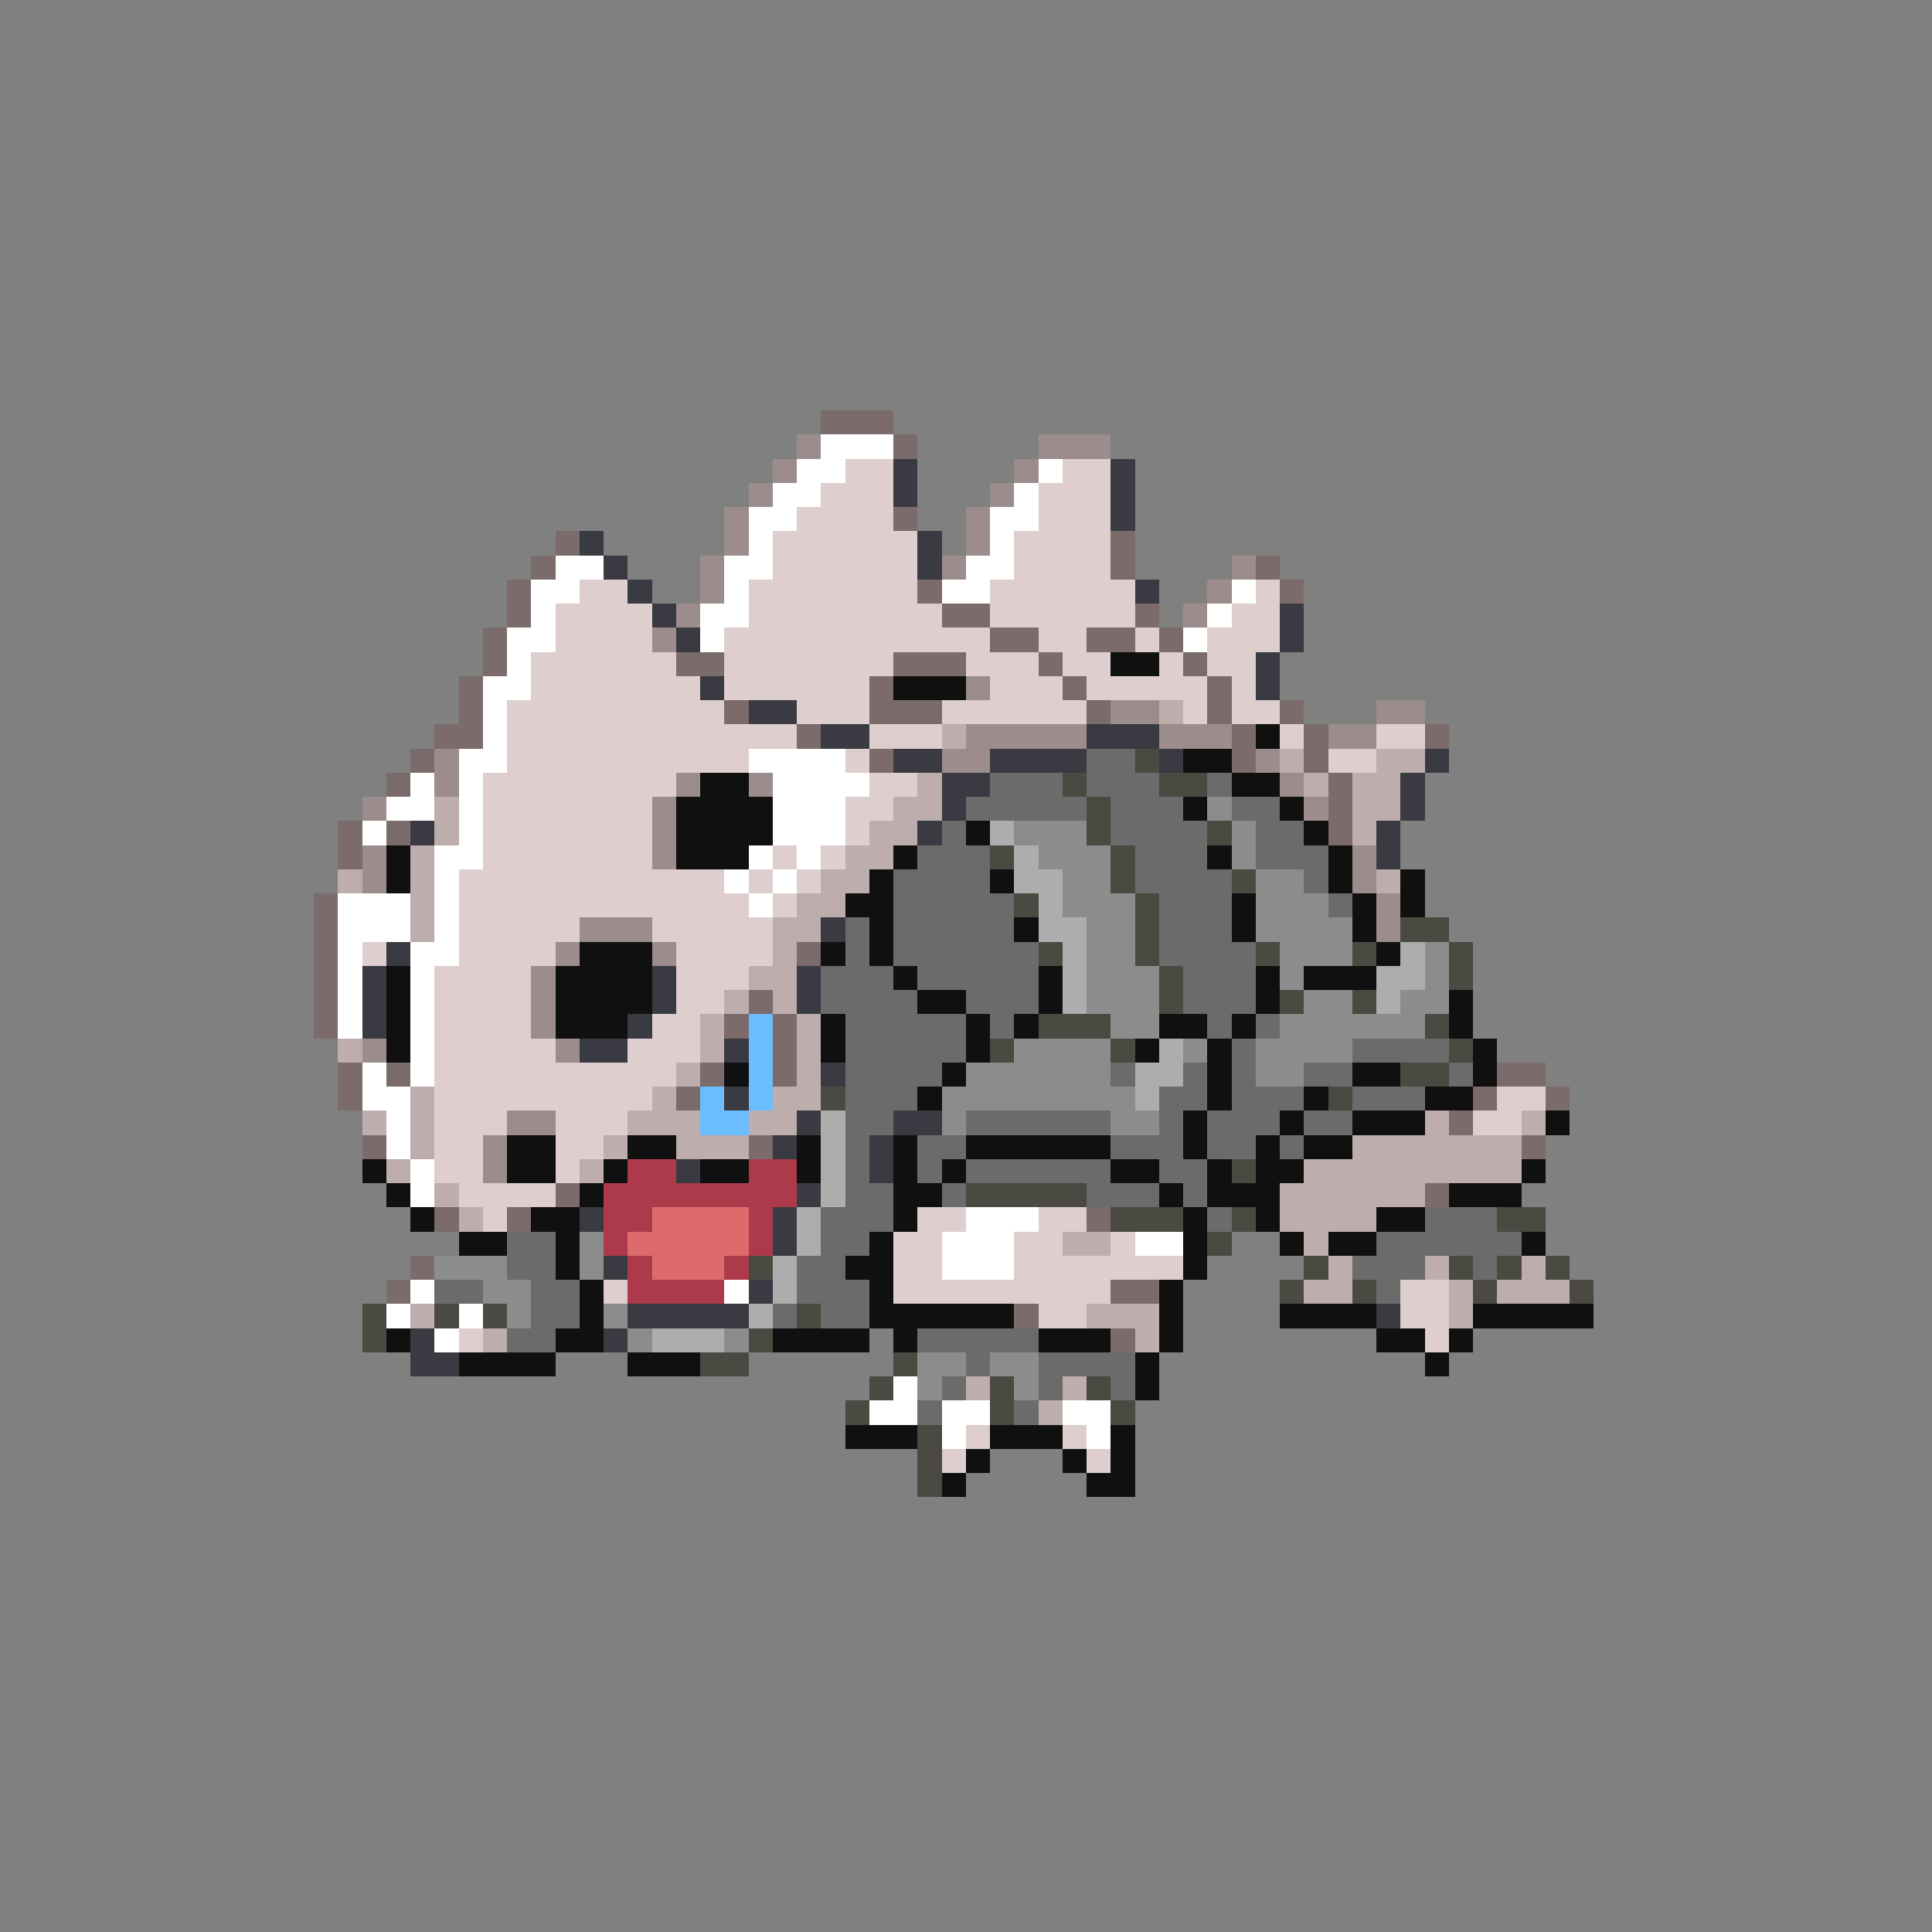 <svg xmlns="http://www.w3.org/2000/svg" viewBox="0 -0.5 80 80" shape-rendering="crispEdges">
<rect x="0" y="-0.5" width="80" height="80" fill="#808080" stroke="none"/>
<path stroke="#7b6b6b" d="M34 17h3M37 18h1M37 21h1M23 22h1M46 22h1M22 23h1M46 23h1M52 23h1M21 24h1M38 24h1M53 24h1M21 25h1M39 25h2M47 25h1M20 26h1M41 26h2M45 26h2M48 26h1M20 27h1M28 27h2M37 27h3M43 27h1M49 27h1M19 28h1M36 28h1M44 28h1M50 28h1M19 29h1M30 29h1M36 29h3M45 29h1M50 29h1M53 29h1M18 30h2M33 30h1M51 30h1M54 30h1M59 30h1M17 31h1M36 31h1M51 31h1M54 31h1M16 32h1M55 32h1M55 33h1M14 34h1M16 34h1M55 34h1M14 35h1M13 37h1M13 38h1M13 39h1M33 39h1M13 40h1M13 41h1M31 41h1M13 42h1M30 42h1M32 42h1M32 43h1M14 44h1M16 44h1M29 44h1M32 44h1M62 44h2M14 45h1M28 45h1M61 45h1M64 45h1M60 46h1M15 47h1M31 47h1M63 47h1M23 49h1M59 49h1M18 50h1M21 50h1M45 50h1M17 52h1M16 53h1M46 53h2M42 54h1M46 55h1" />
<path stroke="#9c8c8c" d="M33 18h1M43 18h3M32 19h1M42 19h1M31 20h1M41 20h1M30 21h1M40 21h1M30 22h1M40 22h1M29 23h1M39 23h1M51 23h1M29 24h1M50 24h1M28 25h1M49 25h1M27 26h1M40 28h1M46 29h2M57 29h2M40 30h5M48 30h3M55 30h2M18 31h1M39 31h2M52 31h1M18 32h1M28 32h1M31 32h1M53 32h1M15 33h1M27 33h1M54 33h1M27 34h1M15 35h1M27 35h1M56 35h1M15 36h1M56 36h1M57 37h1M24 38h3M57 38h1M23 39h1M27 39h1M22 40h1M22 41h1M22 42h1M15 43h1M23 43h1M21 46h2M20 47h1M20 48h1" />
<path stroke="#ffffff" d="M34 18h3M33 19h2M43 19h1M32 20h2M42 20h1M31 21h2M41 21h2M31 22h1M41 22h1M23 23h2M30 23h2M40 23h2M22 24h2M30 24h1M39 24h2M51 24h1M22 25h1M29 25h2M50 25h1M21 26h2M29 26h1M49 26h1M21 27h1M20 28h2M20 29h1M20 30h1M19 31h2M31 31h4M17 32h1M19 32h1M32 32h4M16 33h2M19 33h1M32 33h3M15 34h1M19 34h1M32 34h3M18 35h2M31 35h1M33 35h1M18 36h1M30 36h1M32 36h1M14 37h3M18 37h1M31 37h1M14 38h3M18 38h1M14 39h1M17 39h2M14 40h1M17 40h1M14 41h1M17 41h1M14 42h1M17 42h1M17 43h1M15 44h1M17 44h1M15 45h2M16 46h1M16 47h1M17 48h1M17 49h1M40 50h3M39 51h3M47 51h2M39 52h3M17 53h1M30 53h1M16 54h1M19 54h1M18 55h1M37 57h1M36 58h2M39 58h2M44 58h2M39 59h1M45 59h1" />
<path stroke="#decece" d="M35 19h2M44 19h2M34 20h3M43 20h3M33 21h4M43 21h3M32 22h6M42 22h4M32 23h6M42 23h4M24 24h2M31 24h7M41 24h6M52 24h1M23 25h4M31 25h8M41 25h6M51 25h2M23 26h4M30 26h11M43 26h2M47 26h1M50 26h3M22 27h6M30 27h7M40 27h3M44 27h2M48 27h1M50 27h2M22 28h7M30 28h6M41 28h3M45 28h5M51 28h1M21 29h9M33 29h3M39 29h6M49 29h1M51 29h2M21 30h12M36 30h3M53 30h1M57 30h2M21 31h10M35 31h1M55 31h2M20 32h8M36 32h2M20 33h7M35 33h2M20 34h7M35 34h1M20 35h7M32 35h1M34 35h1M19 36h11M31 36h1M33 36h1M19 37h12M32 37h1M19 38h5M27 38h5M15 39h1M19 39h4M28 39h4M18 40h4M28 40h3M18 41h4M28 41h2M18 42h4M27 42h2M18 43h5M26 43h3M18 44h10M18 45h9M62 45h2M18 46h3M23 46h3M61 46h2M18 47h2M23 47h2M18 48h2M23 48h1M19 49h4M20 50h1M38 50h2M43 50h2M37 51h2M42 51h2M46 51h1M37 52h2M42 52h7M25 53h1M37 53h9M58 53h2M43 54h2M58 54h2M19 55h1M59 55h1M40 59h1M44 59h1M39 60h1M45 60h1" />
<path stroke="#3a3a42" d="M37 19h1M46 19h1M37 20h1M46 20h1M46 21h1M24 22h1M38 22h1M25 23h1M38 23h1M26 24h1M47 24h1M27 25h1M53 25h1M28 26h1M53 26h1M52 27h1M29 28h1M52 28h1M31 29h2M34 30h2M45 30h3M37 31h2M41 31h4M48 31h1M59 31h1M39 32h2M58 32h1M39 33h1M58 33h1M17 34h1M38 34h1M57 34h1M57 35h1M34 38h1M16 39h1M15 40h1M27 40h1M33 40h1M15 41h1M27 41h1M33 41h1M15 42h1M26 42h1M24 43h2M30 43h1M34 44h1M30 45h1M33 46h1M37 46h2M32 47h1M36 47h1M28 48h1M36 48h1M33 49h1M24 50h1M32 50h1M32 51h1M25 52h1M31 53h1M26 54h5M57 54h1M17 55h1M25 55h1M17 56h2" />
<path stroke="#101010" d="M46 27h2M37 28h3M52 30h1M49 31h2M29 32h2M51 32h2M28 33h4M49 33h1M53 33h1M28 34h4M40 34h1M54 34h1M16 35h1M28 35h3M37 35h1M50 35h1M55 35h1M16 36h1M36 36h1M41 36h1M55 36h1M58 36h1M35 37h2M51 37h1M56 37h1M58 37h1M36 38h1M42 38h1M51 38h1M56 38h1M24 39h3M34 39h1M36 39h1M57 39h1M16 40h1M23 40h4M37 40h1M43 40h1M52 40h1M54 40h3M16 41h1M23 41h4M38 41h2M43 41h1M52 41h1M60 41h1M16 42h1M23 42h3M34 42h1M40 42h1M42 42h1M48 42h2M51 42h1M60 42h1M16 43h1M34 43h1M40 43h1M47 43h1M50 43h1M61 43h1M30 44h1M39 44h1M50 44h1M56 44h2M61 44h1M38 45h1M50 45h1M54 45h1M59 45h2M49 46h1M53 46h1M56 46h3M64 46h1M21 47h2M26 47h2M33 47h1M37 47h1M40 47h6M49 47h1M52 47h1M54 47h2M15 48h1M21 48h2M25 48h1M29 48h2M33 48h1M37 48h1M39 48h1M46 48h2M50 48h1M52 48h2M63 48h1M16 49h1M24 49h1M37 49h2M48 49h1M50 49h3M60 49h3M17 50h1M22 50h2M37 50h1M49 50h1M52 50h1M57 50h2M19 51h2M23 51h1M36 51h1M49 51h1M53 51h1M55 51h2M63 51h1M23 52h1M35 52h2M49 52h1M24 53h1M36 53h1M48 53h1M24 54h1M36 54h6M48 54h1M53 54h4M61 54h5M16 55h1M23 55h2M32 55h4M37 55h1M43 55h3M48 55h1M57 55h2M60 55h1M19 56h4M26 56h3M47 56h1M59 56h1M47 57h1M35 59h3M41 59h3M46 59h1M40 60h1M44 60h1M46 60h1M39 61h1M45 61h2" />
<path stroke="#bdadad" d="M48 29h1M39 30h1M53 31h1M57 31h2M38 32h1M54 32h1M56 32h2M18 33h1M37 33h2M56 33h2M18 34h1M36 34h2M56 34h1M17 35h1M35 35h2M14 36h1M17 36h1M34 36h2M57 36h1M17 37h1M33 37h2M17 38h1M32 38h2M32 39h1M31 40h2M30 41h1M32 41h1M29 42h1M33 42h1M14 43h1M29 43h1M33 43h1M28 44h1M33 44h1M17 45h1M27 45h1M32 45h2M15 46h1M17 46h1M26 46h3M31 46h2M59 46h1M63 46h1M17 47h1M25 47h1M28 47h3M56 47h7M16 48h1M24 48h1M54 48h9M18 49h1M53 49h6M19 50h1M53 50h4M44 51h2M54 51h1M55 52h1M59 52h1M63 52h1M54 53h2M60 53h1M62 53h3M17 54h1M45 54h3M60 54h1M20 55h1M47 55h1M40 57h1M44 57h1M43 58h1" />
<path stroke="#6b6b6b" d="M45 31h2M41 32h3M45 32h3M50 32h1M40 33h5M46 33h3M51 33h2M39 34h1M46 34h4M52 34h2M38 35h3M47 35h3M52 35h3M37 36h4M47 36h4M54 36h1M37 37h5M48 37h3M55 37h1M35 38h1M37 38h5M48 38h3M35 39h1M37 39h6M48 39h4M34 40h3M38 40h5M49 40h3M34 41h4M40 41h3M49 41h3M35 42h5M41 42h1M50 42h1M52 42h1M35 43h5M51 43h1M56 43h4M35 44h4M46 44h1M49 44h1M51 44h1M54 44h2M60 44h1M35 45h3M48 45h2M51 45h3M56 45h3M35 46h2M40 46h6M48 46h1M50 46h3M54 46h2M35 47h1M38 47h2M46 47h3M50 47h2M53 47h1M35 48h1M38 48h1M40 48h6M48 48h2M35 49h2M39 49h1M45 49h3M49 49h1M34 50h3M50 50h1M59 50h3M21 51h2M34 51h2M57 51h6M21 52h2M33 52h2M56 52h3M61 52h1M18 53h2M22 53h2M33 53h3M57 53h1M22 54h2M32 54h1M34 54h2M21 55h2M38 55h5M40 56h1M43 56h4M39 57h1M43 57h1M46 57h1M38 58h1M42 58h1" />
<path stroke="#4a4a42" d="M47 31h1M44 32h1M48 32h2M45 33h1M45 34h1M50 34h1M41 35h1M46 35h1M46 36h1M51 36h1M42 37h1M47 37h1M47 38h1M58 38h2M43 39h1M47 39h1M52 39h1M56 39h1M60 39h1M48 40h1M60 40h1M48 41h1M53 41h1M56 41h1M43 42h3M59 42h1M41 43h1M46 43h1M60 43h1M58 44h2M34 45h1M55 45h1M51 48h1M40 49h5M46 50h3M51 50h1M62 50h2M50 51h1M31 52h1M54 52h1M60 52h1M62 52h1M64 52h1M53 53h1M56 53h1M61 53h1M65 53h1M15 54h1M18 54h1M20 54h1M33 54h1M15 55h1M31 55h1M29 56h2M37 56h1M36 57h1M41 57h1M45 57h1M35 58h1M41 58h1M46 58h1M38 59h1M38 60h1M38 61h1" />
<path stroke="#8c8c8c" d="M50 33h1M42 34h3M51 34h1M43 35h3M51 35h1M44 36h2M52 36h2M44 37h3M52 37h3M45 38h2M52 38h4M45 39h2M53 39h3M59 39h1M45 40h3M53 40h1M59 40h1M45 41h3M54 41h2M58 41h2M46 42h2M53 42h6M42 43h4M49 43h1M52 43h4M40 44h6M52 44h2M39 45h8M39 46h1M46 46h2M24 51h1M18 52h3M24 52h1M20 53h2M21 54h1M25 54h1M26 55h1M30 55h1M38 56h2M41 56h2M38 57h1M42 57h1" />
<path stroke="#adadad" d="M41 34h1M42 35h1M42 36h2M43 37h1M43 38h2M44 39h1M58 39h1M44 40h1M57 40h2M44 41h1M57 41h1M48 43h1M47 44h2M47 45h1M34 46h1M34 47h1M34 48h1M34 49h1M33 50h1M33 51h1M32 52h1M32 53h1M31 54h1M27 55h3" />
<path stroke="#6bbdff" d="M31 42h1M31 43h1M31 44h1M29 45h1M31 45h1M29 46h2" />
<path stroke="#ad3a4a" d="M26 48h2M31 48h2M25 49h8M25 50h2M31 50h1M25 51h1M31 51h1M26 52h1M30 52h1M26 53h4" />
<path stroke="#de6b6b" d="M27 50h4M26 51h5M27 52h3" />
</svg>